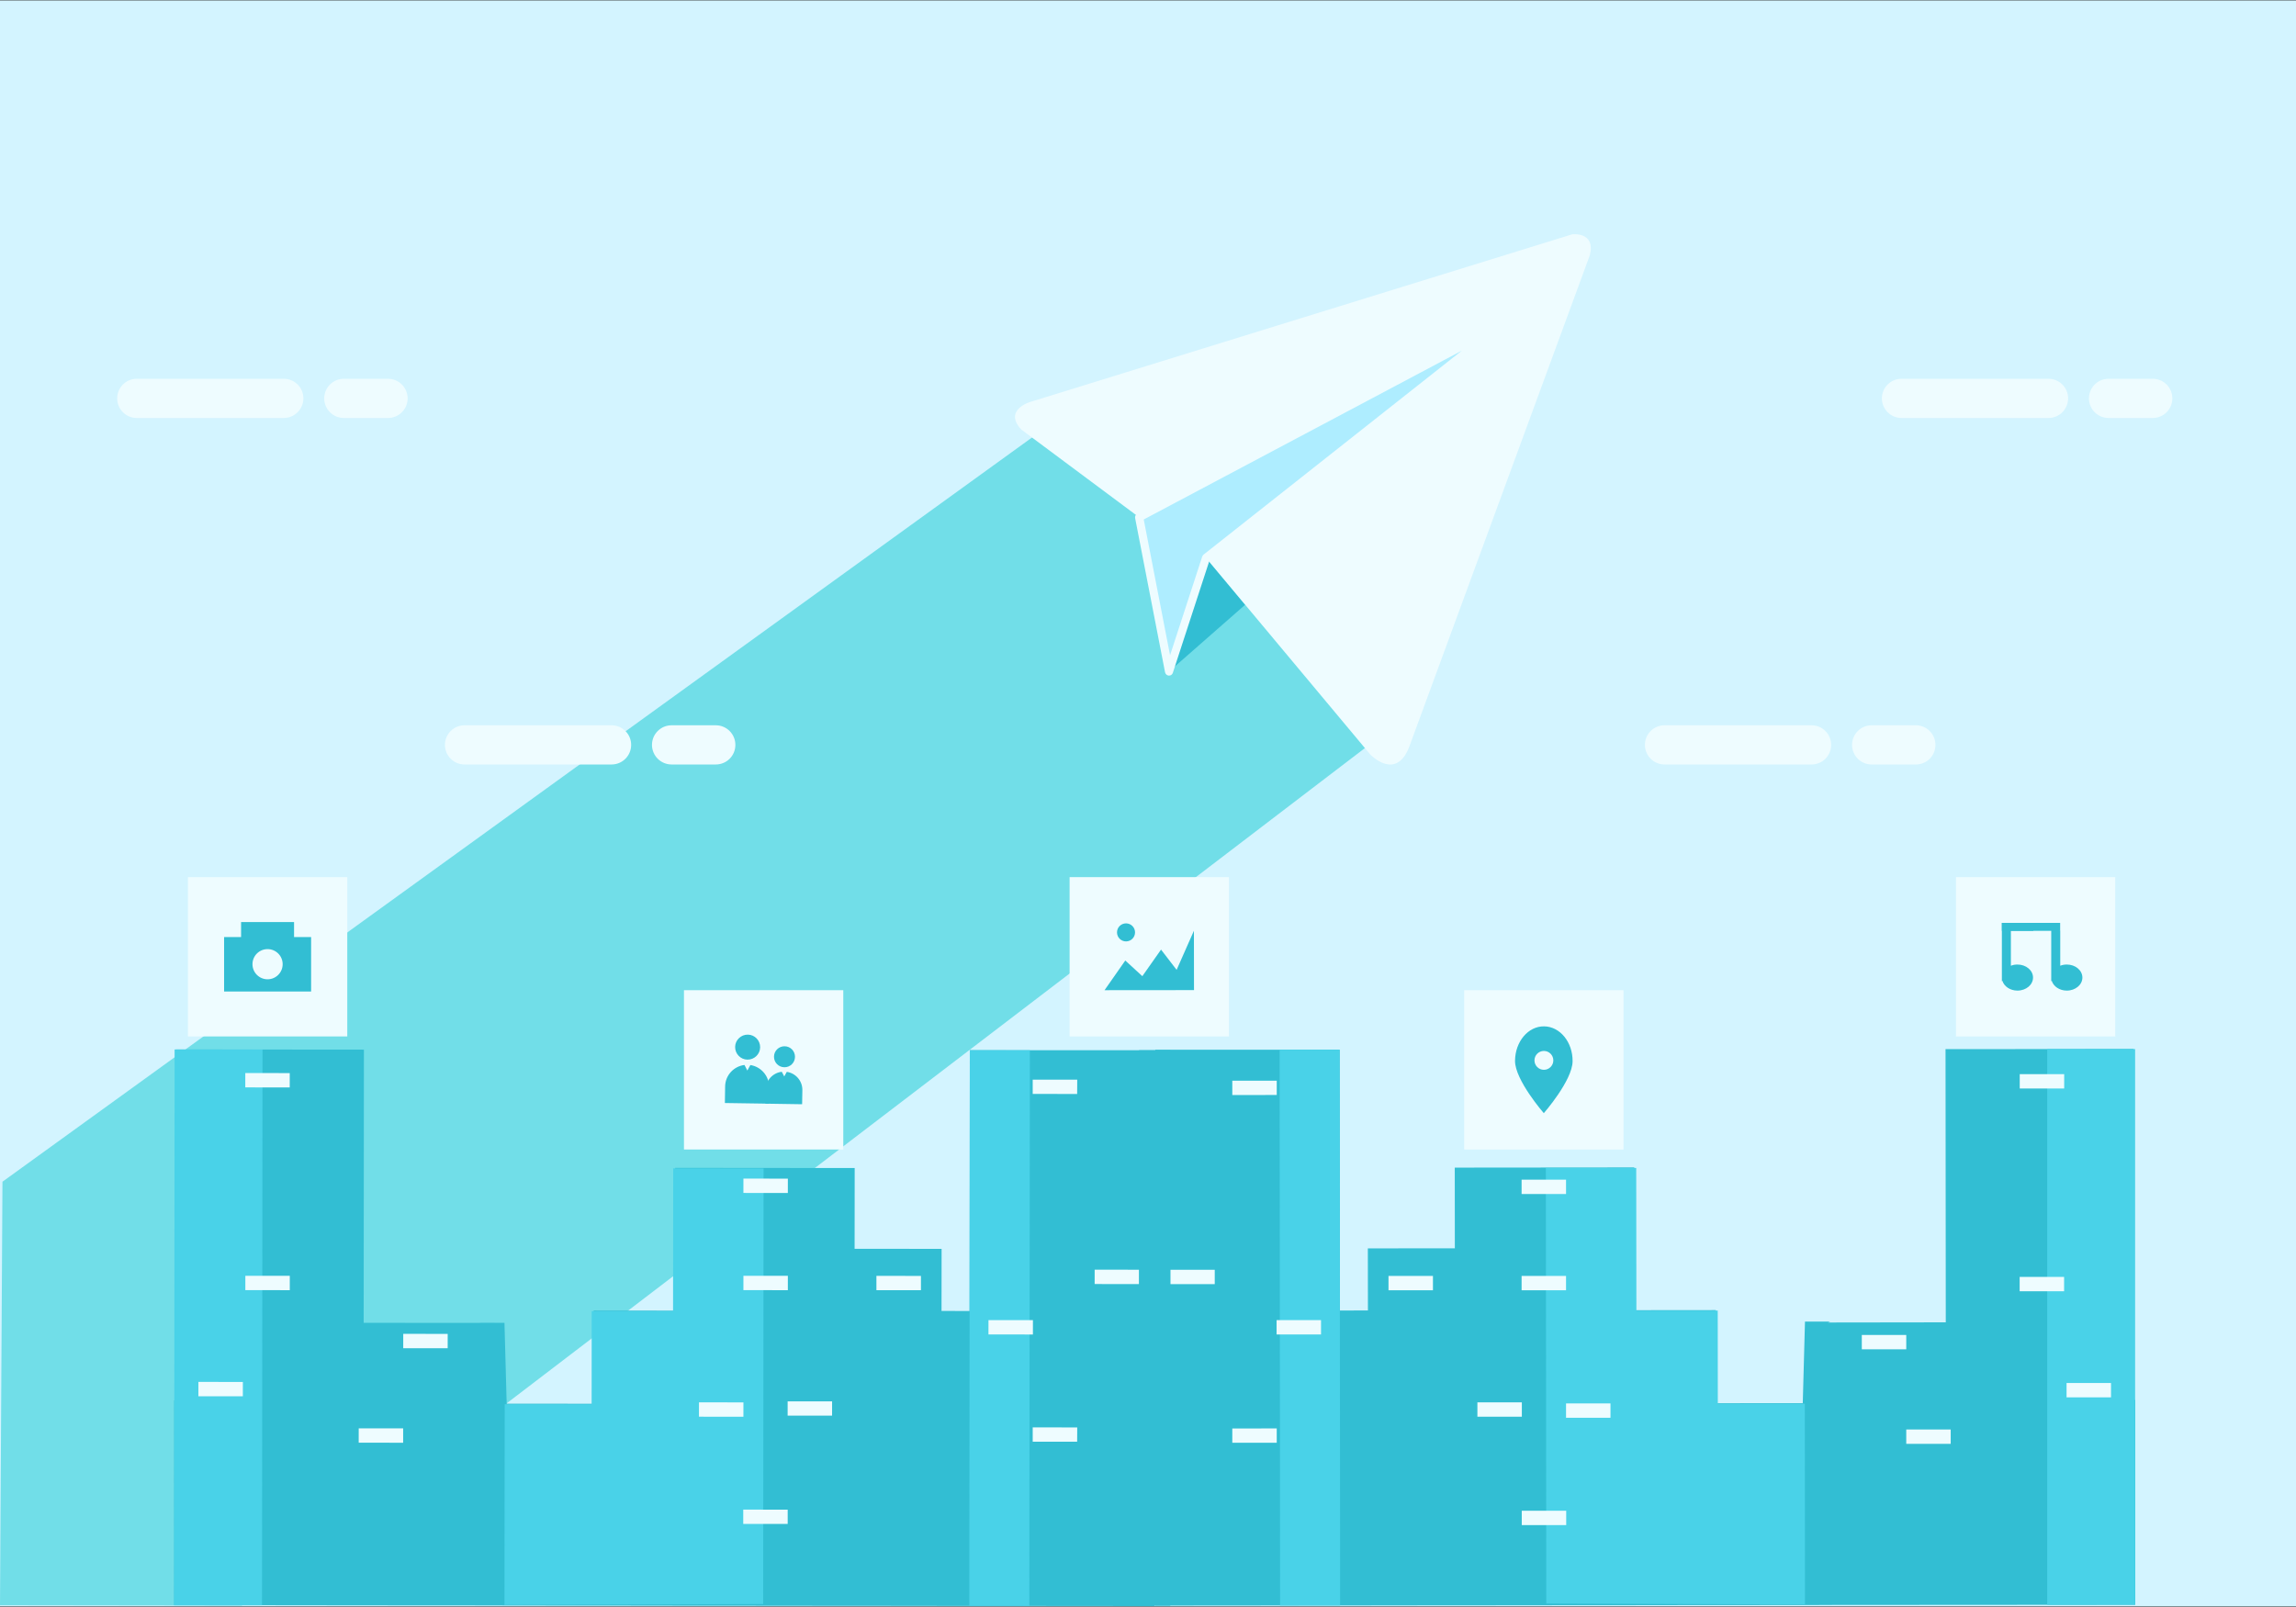 <?xml version="1.0" encoding="utf-8"?>
<!-- Generator: Adobe Illustrator 16.0.0, SVG Export Plug-In . SVG Version: 6.00 Build 0)  -->
<!DOCTYPE svg PUBLIC "-//W3C//DTD SVG 1.1//EN" "http://www.w3.org/Graphics/SVG/1.1/DTD/svg11.dtd">
<svg version="1.1" xmlns="http://www.w3.org/2000/svg" xmlns:xlink="http://www.w3.org/1999/xlink" x="0px" y="0px" width="2800px"
	 height="1960px" viewBox="0 0 2800 1960" enable-background="new 0 0 2800 1960" xml:space="preserve">
<rect x="0" y="0" width="2800" height="1960" fill="#333333" stroke="none"/>
<g id="Guides_For_Artboard_3_">
</g>
<g id="Guides_For_Artboard_2_">
</g>
<g id="Guides_For_Artboard_1_">
</g>
<g id="Guides_For_Artboard">
	<g>
		<g>
			<rect x="0" y="0.5" fill="#D3F4FF" width="2800.1" height="1958.9"/>
		</g>
		<g>
			<g>
				<polygon fill="#71DEE8" points="3,1441.3 1351.8,466.2 1595.1,580.6 1676.3,903.4 294.8,1958.3 0,1957.9 				"/>
			</g>
		</g>
		<g>
			<g>
				<g>
					<polygon fill="#32BED3" points="1407.9,1280.9 1182.7,1280.9 1182.4,1599 1148.2,1598.9 1148.3,1523.2 1042.2,1523.1 
						1042.3,1424.6 823.4,1424.4 823.2,1598.6 724,1598.5 723.9,1712.1 617.9,1712 615.2,1613.4 584.4,1613.3 587.2,1613.5 
						443.5,1613.4 443.8,1280.2 214.6,1280 214.2,1707.9 212.4,1707.9 212.4,1957.8 214,1957.8 275.5,1957.8 443.2,1958 
						586.8,1958.1 602.2,1958.1 617.6,1958.2 723.7,1958.3 754.5,1958.3 822.9,1958.4 857.1,1958.4 1041.8,1958.6 1072.6,1958.6 
						1147.9,1958.7 1182.1,1958.7 1322.3,1958.8 1407.9,1958.9 1408.2,1599.2 					"/>
				</g>
				<g>
					
						<rect x="212.7" y="1280" transform="matrix(-1 -9.020884e-004 9.020884e-004 -1 531.068 3238.127)" fill="#49D2E8" width="107.2" height="677.8"/>
				</g>
				<g>
					<polygon fill="#EEFCFF" points="1259.4,1334.2 1313.6,1334.3 1313.7,1316.8 1259.4,1316.8 					"/>
				</g>
				<g>
					<polygon fill="#EEFCFF" points="1068.8,1573.6 1123.1,1573.6 1123.1,1556.2 1068.8,1556.1 					"/>
				</g>
				<g>
					
						<rect x="1335" y="1548.7" transform="matrix(-1 -9.183008e-004 9.183008e-004 -1 2722.725 3116.062)" fill="#EEFCFF" width="54.2" height="17.5"/>
				</g>
				<g>
					
						<rect x="747.7" y="1617.5" transform="matrix(-1 -9.361822e-004 9.361822e-004 -1 1548.124 3253.235)" fill="#CACACA" width="54.2" height="17.5"/>
				</g>
				<g>
					
						<rect x="960.5" y="1709.1" transform="matrix(-1 -9.183008e-004 9.183008e-004 -1 1973.656 3436.612)" fill="#EEFCFF" width="54.2" height="17.4"/>
				</g>
				<g>
					
						<rect x="491.7" y="1626.9" transform="matrix(-1 -9.361822e-004 9.361822e-004 -1 1036.126 3271.76)" fill="#EEFCFF" width="54.2" height="17.5"/>
				</g>
				<g>
					
						<rect x="299" y="1308.8" transform="matrix(-1 -9.543020e-004 9.543020e-004 -1 651.075 2635.392)" fill="#EEFCFF" width="54.2" height="17.5"/>
				</g>
				<g>
					
						<rect x="1182.4" y="1280.9" transform="matrix(-1 -9.872038e-004 9.872038e-004 -1 2436.409 3240.841)" fill="#49D2E8" width="73.2" height="677.8"/>
				</g>
				<g>
					
						<rect x="299.2" y="1556.2" transform="matrix(-1 -9.361822e-004 9.361822e-004 -1 651.135 3130.056)" fill="#EEFCFF" width="54.2" height="17.5"/>
				</g>
				<g>
					<polygon fill="#49D2E8" points="930.7,1956.4 931.2,1425.1 821,1425 820.8,1599.2 721.6,1599.1 721.5,1712.7 615.5,1712.6 
						615.2,1957.5 					"/>
				</g>
				<g>
					
						<rect x="1205.4" y="1610.1" transform="matrix(-1 -9.361822e-004 9.361822e-004 -1 2463.541 3238.86)" fill="#EEFCFF" width="54.2" height="17.5"/>
				</g>
				<g>
					<polygon fill="#EEFCFF" points="1259.4,1758.4 1313.6,1758.4 1313.7,1741 1259.4,1740.9 					"/>
				</g>
				<g>
					
						<rect x="906.5" y="1437.5" transform="matrix(-1 -9.543020e-004 9.543020e-004 -1 1865.924 2893.407)" fill="#EEFCFF" width="54.2" height="17.5"/>
				</g>
				<g>
					
						<rect x="906.5" y="1556.2" transform="matrix(-1 -8.460600e-004 8.460600e-004 -1 1865.98 3130.545)" fill="#EEFCFF" width="54.2" height="17.5"/>
				</g>
				<g>
					
						<rect x="242" y="1685.5" transform="matrix(-1 -9.543020e-004 9.543020e-004 -1 536.541 3388.748)" fill="#EEFCFF" width="54.2" height="17.5"/>
				</g>
				<g>
					
						<rect x="437.5" y="1742.2" transform="matrix(-1 -9.183008e-004 9.183008e-004 -1 927.542 3502.25)" fill="#EEFCFF" width="54.2" height="17.5"/>
				</g>
				<g>
					
						<rect x="852.4" y="1710.4" transform="matrix(-1 -9.361822e-004 9.361822e-004 -1 1757.397 3439.142)" fill="#EEFCFF" width="54.2" height="17.5"/>
				</g>
				<g>
					<polygon fill="#EEFCFF" points="906.4,1858.7 960.6,1858.7 960.6,1841.3 906.4,1841.2 					"/>
				</g>
				<g>
					<polygon fill="#32BED3" points="1408.5,1280.3 1633.7,1280.3 1634,1598.4 1668.2,1598.3 1668.1,1522.6 1774.2,1522.5 
						1774.1,1424.1 1993,1423.9 1993.2,1598 2092.4,1597.9 2092.5,1711.5 2198.5,1711.4 2201.2,1611.9 2232,1611.9 2229.2,1613 
						2372.9,1612.8 2372.6,1279.6 2601.8,1279.4 2602.2,1707.3 2604,1707.3 2604,1957.2 2602.4,1957.2 2540.9,1957.3 2373.2,1957.4 
						2229.6,1957.5 2214.2,1957.6 2198.8,1957.6 2092.7,1957.7 2061.9,1957.7 1993.5,1957.8 1959.3,1957.8 1774.6,1958 1743.8,1958 
						1668.5,1958.1 1634.3,1958.1 1494.1,1958.2 1408.5,1958.3 1408.2,1598.6 					"/>
				</g>
				<g>
					<rect x="2496.6" y="1279.5" fill="#49D2E8" width="107.2" height="677.8"/>
				</g>
				<g>
					<polygon fill="#EEFCFF" points="1557,1335.5 1502.8,1335.6 1502.8,1318.1 1557,1318.1 					"/>
				</g>
				<g>
					<rect x="1693.3" y="1556.2" fill="#EEFCFF" width="54.2" height="17.5"/>
				</g>
				<g>
					<rect x="1427.2" y="1548.7" fill="#EEFCFF" width="54.2" height="17.5"/>
				</g>
				<g>
					<rect x="2014.5" y="1618.8" fill="#CACACA" width="54.2" height="17.5"/>
				</g>
				<g>
					<rect x="1801.7" y="1710.4" fill="#EEFCFF" width="54.2" height="17.5"/>
				</g>
				<g>
					<rect x="2270.5" y="1628.2" fill="#EEFCFF" width="54.2" height="17.5"/>
				</g>
				<g>
					<rect x="2463.1" y="1310.1" fill="#EEFCFF" width="54.2" height="17.5"/>
				</g>
				<g>
					<polygon fill="#49D2E8" points="1634.3,1958.1 1561.1,1958.2 1560.5,1280.4 1633.7,1280.3 					"/>
				</g>
				<g>
					<rect x="2463" y="1557.4" fill="#EEFCFF" width="54.2" height="17.5"/>
				</g>
				<g>
					<polygon fill="#49D2E8" points="1885.7,1955.8 1885.2,1424.6 1995.4,1424.5 1995.6,1598.6 2094.8,1598.5 2094.9,1712.1 
						2201,1712 2201.2,1956.9 					"/>
				</g>
				<g>
					<rect x="1556.8" y="1610.1" fill="#EEFCFF" width="54.2" height="17.5"/>
				</g>
				<g>
					<polygon fill="#EEFCFF" points="1557,1759.7 1502.8,1759.7 1502.8,1742.3 1557,1742.2 					"/>
				</g>
				<g>
					<rect x="1855.6" y="1438.8" fill="#EEFCFF" width="54.2" height="17.5"/>
				</g>
				<g>
					<rect x="1855.6" y="1556.2" fill="#EEFCFF" width="54.2" height="17.5"/>
				</g>
				<g>
					<rect x="2520.2" y="1686.8" fill="#EEFCFF" width="54.2" height="17.5"/>
				</g>
				<g>
					<rect x="2324.7" y="1743.5" fill="#EEFCFF" width="54.2" height="17.5"/>
				</g>
				<g>
					<rect x="1909.8" y="1711.7" fill="#EEFCFF" width="54.2" height="17.5"/>
				</g>
				<g>
					<rect x="1855.8" y="1842.6" fill="#EEFCFF" width="54.2" height="17.5"/>
				</g>
				<g>
					<rect x="1389.2" y="1280.9" fill="#32BED3" width="38" height="677.5"/>
				</g>
			</g>
			<g>
				<g>
					<rect x="834.1" y="1207.7" fill="#EEFCFF" width="194.3" height="194.3"/>
				</g>
				<g>
					<g>
						<g>
							<g>
								<path fill="#32BED3" d="M927,1277.4c-0.1,8.4-7.1,15.1-15.5,15c-8.4-0.1-15.1-7.1-15-15.5c0.1-8.4,7.1-15.1,15.5-15
									C920.4,1262,927.1,1268.9,927,1277.4z"/>
							</g>
						</g>
						<g>
							<g>
								<path fill="#32BED3" d="M915.1,1299l-3.7,6.7l-3.5-6.8c-13.1,1.6-23.4,12.6-23.6,26.2l-0.3,20.2l53.6,0.8l0.3-20.2
									C938.1,1312.4,928.1,1301,915.1,1299z"/>
							</g>
						</g>
						<g>
							<g>
								<path fill="#32BED3" d="M969.5,1289.1c-0.1,7.1-5.9,12.7-13,12.6c-7.1-0.1-12.7-5.9-12.6-13c0.1-7.1,5.9-12.7,13-12.6
									C964,1276.2,969.6,1282,969.5,1289.1z"/>
							</g>
						</g>
						<g>
							<g>
								<path fill="#32BED3" d="M959.5,1307.3l-3.1,5.6l-3-5.7c-11,1.3-19.6,10.6-19.8,22l-0.3,16.9l44.9,0.7l0.3-16.9
									C978.8,1318.4,970.4,1308.9,959.5,1307.3z"/>
							</g>
						</g>
					</g>
				</g>
			</g>
			<g>
				<g>
					<rect x="1304.4" y="1069.8" fill="#EEFCFF" width="194.3" height="194.3"/>
				</g>
				<g>
					<g>
						<g>
							<g>
								<polygon fill="#32BED3" points="1347,1207.7 1372.3,1171.5 1393.1,1190.6 1415.9,1158.2 1434.9,1182.9 1456,1135.2 
									1456.1,1207.6 								"/>
							</g>
						</g>
						<g>
							<circle fill="#32BED3" cx="1373.2" cy="1137.2" r="11"/>
						</g>
					</g>
				</g>
			</g>
			<g>
				<g>
					<rect x="229.2" y="1069.8" fill="#EEFCFF" width="194.3" height="194.3"/>
				</g>
				<g>
					<g>
						<g>
							<rect x="273.3" y="1142.9" fill="#32BED3" width="106.1" height="66.4"/>
						</g>
						<g>
							<rect x="294" y="1124.6" fill="#32BED3" width="64.6" height="36.5"/>
						</g>
						<g>
							<circle fill="#EEFCFF" cx="326.3" cy="1176" r="18.4"/>
						</g>
					</g>
				</g>
			</g>
			<g>
				<g>
					<rect x="2385.3" y="1069.8" fill="#EEFCFF" width="194.3" height="194.3"/>
				</g>
				<g>
					<g>
						<g>
							<path fill="#32BED3" d="M2479.7,1135.3v-9.7h-38.4v71.3l0.6-0.7c2.1,6.9,9.5,12,18.4,12c10.5,0,19-7.1,19-15.9
								c0-8.8-8.5-15.9-19-15.9c-2.9,0-5.6,0.5-8,1.5v-42.6H2479.7z"/>
						</g>
						<g>
							<path fill="#32BED3" d="M2501.5,1125.6v71.3l0.6-0.7c2.1,6.9,9.5,12,18.4,12c10.5,0,19-7.1,19-15.9c0-8.8-8.5-15.9-19-15.9
								c-2.9,0-5.6,0.5-8,1.5v-42.6L2501.5,1125.6z"/>
						</g>
						<g>
							<rect x="2441.3" y="1125.6" fill="#32BED3" width="71.1" height="9.7"/>
						</g>
					</g>
				</g>
			</g>
			<g>
				<g>
					<rect x="1785.6" y="1207.7" fill="#EEFCFF" width="194.3" height="194.3"/>
				</g>
				<g>
					<g>
						<g>
							<path fill="#32BED3" d="M1917.8,1294.4c-0.2,23.4-35.1,63.3-35.1,63.3s-35.3-40.5-35.1-63.9c0.2-23.4,16-42.2,35.4-42
								C1902.5,1252,1918,1271.1,1917.8,1294.4z"/>
						</g>
						<g>
							<circle fill="#EEFCFF" cx="1882.8" cy="1293.3" r="11.5"/>
						</g>
					</g>
				</g>
			</g>
			<g>
				<g>
					<path fill="#EEFCFF" d="M2498.2,509.8h-179.3c-13.2,0-23.9-10.7-23.9-23.9c0-13.2,10.7-23.9,23.9-23.9h179.3
						c13.2,0,23.9,10.7,23.9,23.9C2522,499.1,2511.3,509.8,2498.2,509.8z"/>
				</g>
			</g>
			<g>
				<g>
					<path fill="#EEFCFF" d="M2625.3,509.8h-53.9c-13.2,0-23.9-10.7-23.9-23.9c0-13.2,10.7-23.9,23.9-23.9h53.9
						c13.2,0,23.9,10.7,23.9,23.9C2649.2,499.1,2638.5,509.8,2625.3,509.8z"/>
				</g>
			</g>
			<g>
				<g>
					<path fill="#EEFCFF" d="M745.8,932.4H566.5c-13.2,0-23.9-10.7-23.9-23.9c0-13.2,10.7-23.9,23.9-23.9h179.3
						c13.2,0,23.9,10.7,23.9,23.9C769.7,921.8,759,932.4,745.8,932.4z"/>
				</g>
			</g>
			<g>
				<g>
					<path fill="#EEFCFF" d="M872.9,932.4H819c-13.2,0-23.9-10.7-23.9-23.9c0-13.2,10.7-23.9,23.9-23.9h53.9
						c13.2,0,23.9,10.7,23.9,23.9C896.8,921.8,886.1,932.4,872.9,932.4z"/>
				</g>
			</g>
			<g>
				<g>
					<path fill="#EEFCFF" d="M346.1,509.8H166.8c-13.2,0-23.9-10.7-23.9-23.9c0-13.2,10.7-23.9,23.9-23.9h179.3
						c13.2,0,23.9,10.7,23.9,23.9C369.9,499.1,359.2,509.8,346.1,509.8z"/>
				</g>
			</g>
			<g>
				<g>
					<path fill="#EEFCFF" d="M473.2,509.8h-53.9c-13.2,0-23.9-10.7-23.9-23.9c0-13.2,10.7-23.9,23.9-23.9h53.9
						c13.2,0,23.9,10.7,23.9,23.9C497.1,499.1,486.4,509.8,473.2,509.8z"/>
				</g>
			</g>
			<g>
				<g>
					<path fill="#EEFCFF" d="M2209.2,932.4h-179.3c-13.2,0-23.9-10.7-23.9-23.9c0-13.2,10.7-23.9,23.9-23.9h179.3
						c13.2,0,23.9,10.7,23.9,23.9C2233.1,921.8,2222.4,932.4,2209.2,932.4z"/>
				</g>
			</g>
			<g>
				<g>
					<path fill="#EEFCFF" d="M2336.4,932.4h-53.9c-13.2,0-23.9-10.7-23.9-23.9c0-13.2,10.7-23.9,23.9-23.9h53.9
						c13.2,0,23.9,10.7,23.9,23.9C2360.3,921.8,2349.6,932.4,2336.4,932.4z"/>
				</g>
			</g>
		</g>
		<g>
			<g>
				<g>
					<polygon fill="#32BED3" points="1425.7,819 1470.8,680.5 1518.5,737.6 					"/>
				</g>
				<g>
					<path fill="#EEFCFF" d="M1718.7,910.5l220.1-599.2c7.3-29.1-21.5-25.5-21.5-25.5l-660.5,204.3c0,0-33.4,9.5-11.6,33.6
						l166.5,124l259-133.9l-199.9,166.7l200.4,239.9C1671.2,920.3,1702.5,953.3,1718.7,910.5z"/>
				</g>
				<g>
					<polygon fill="#AEEDFF" points="1389.2,631 1425.7,819 1470.8,680.5 1828.8,397.8 					"/>
					<path fill="#EEFCFF" d="M1425.7,824c-0.1,0-0.2,0-0.3,0c-2.3-0.1-4.1-1.8-4.6-4l-36.5-188.1c-0.4-2.1,0.6-4.3,2.5-5.3
						l439.6-233.2c2.3-1.2,5.1-0.5,6.5,1.7c1.4,2.1,0.9,5-1.1,6.6l-356.8,281.8l-44.7,137.1C1429.7,822.6,1427.8,824,1425.7,824z
						 M1394.8,633.6l32.1,165.6l39.2-120.3c0.3-0.9,0.9-1.8,1.6-2.4l315-248.8L1394.8,633.6z"/>
				</g>
			</g>
		</g>
	</g>
</g>
</svg>
